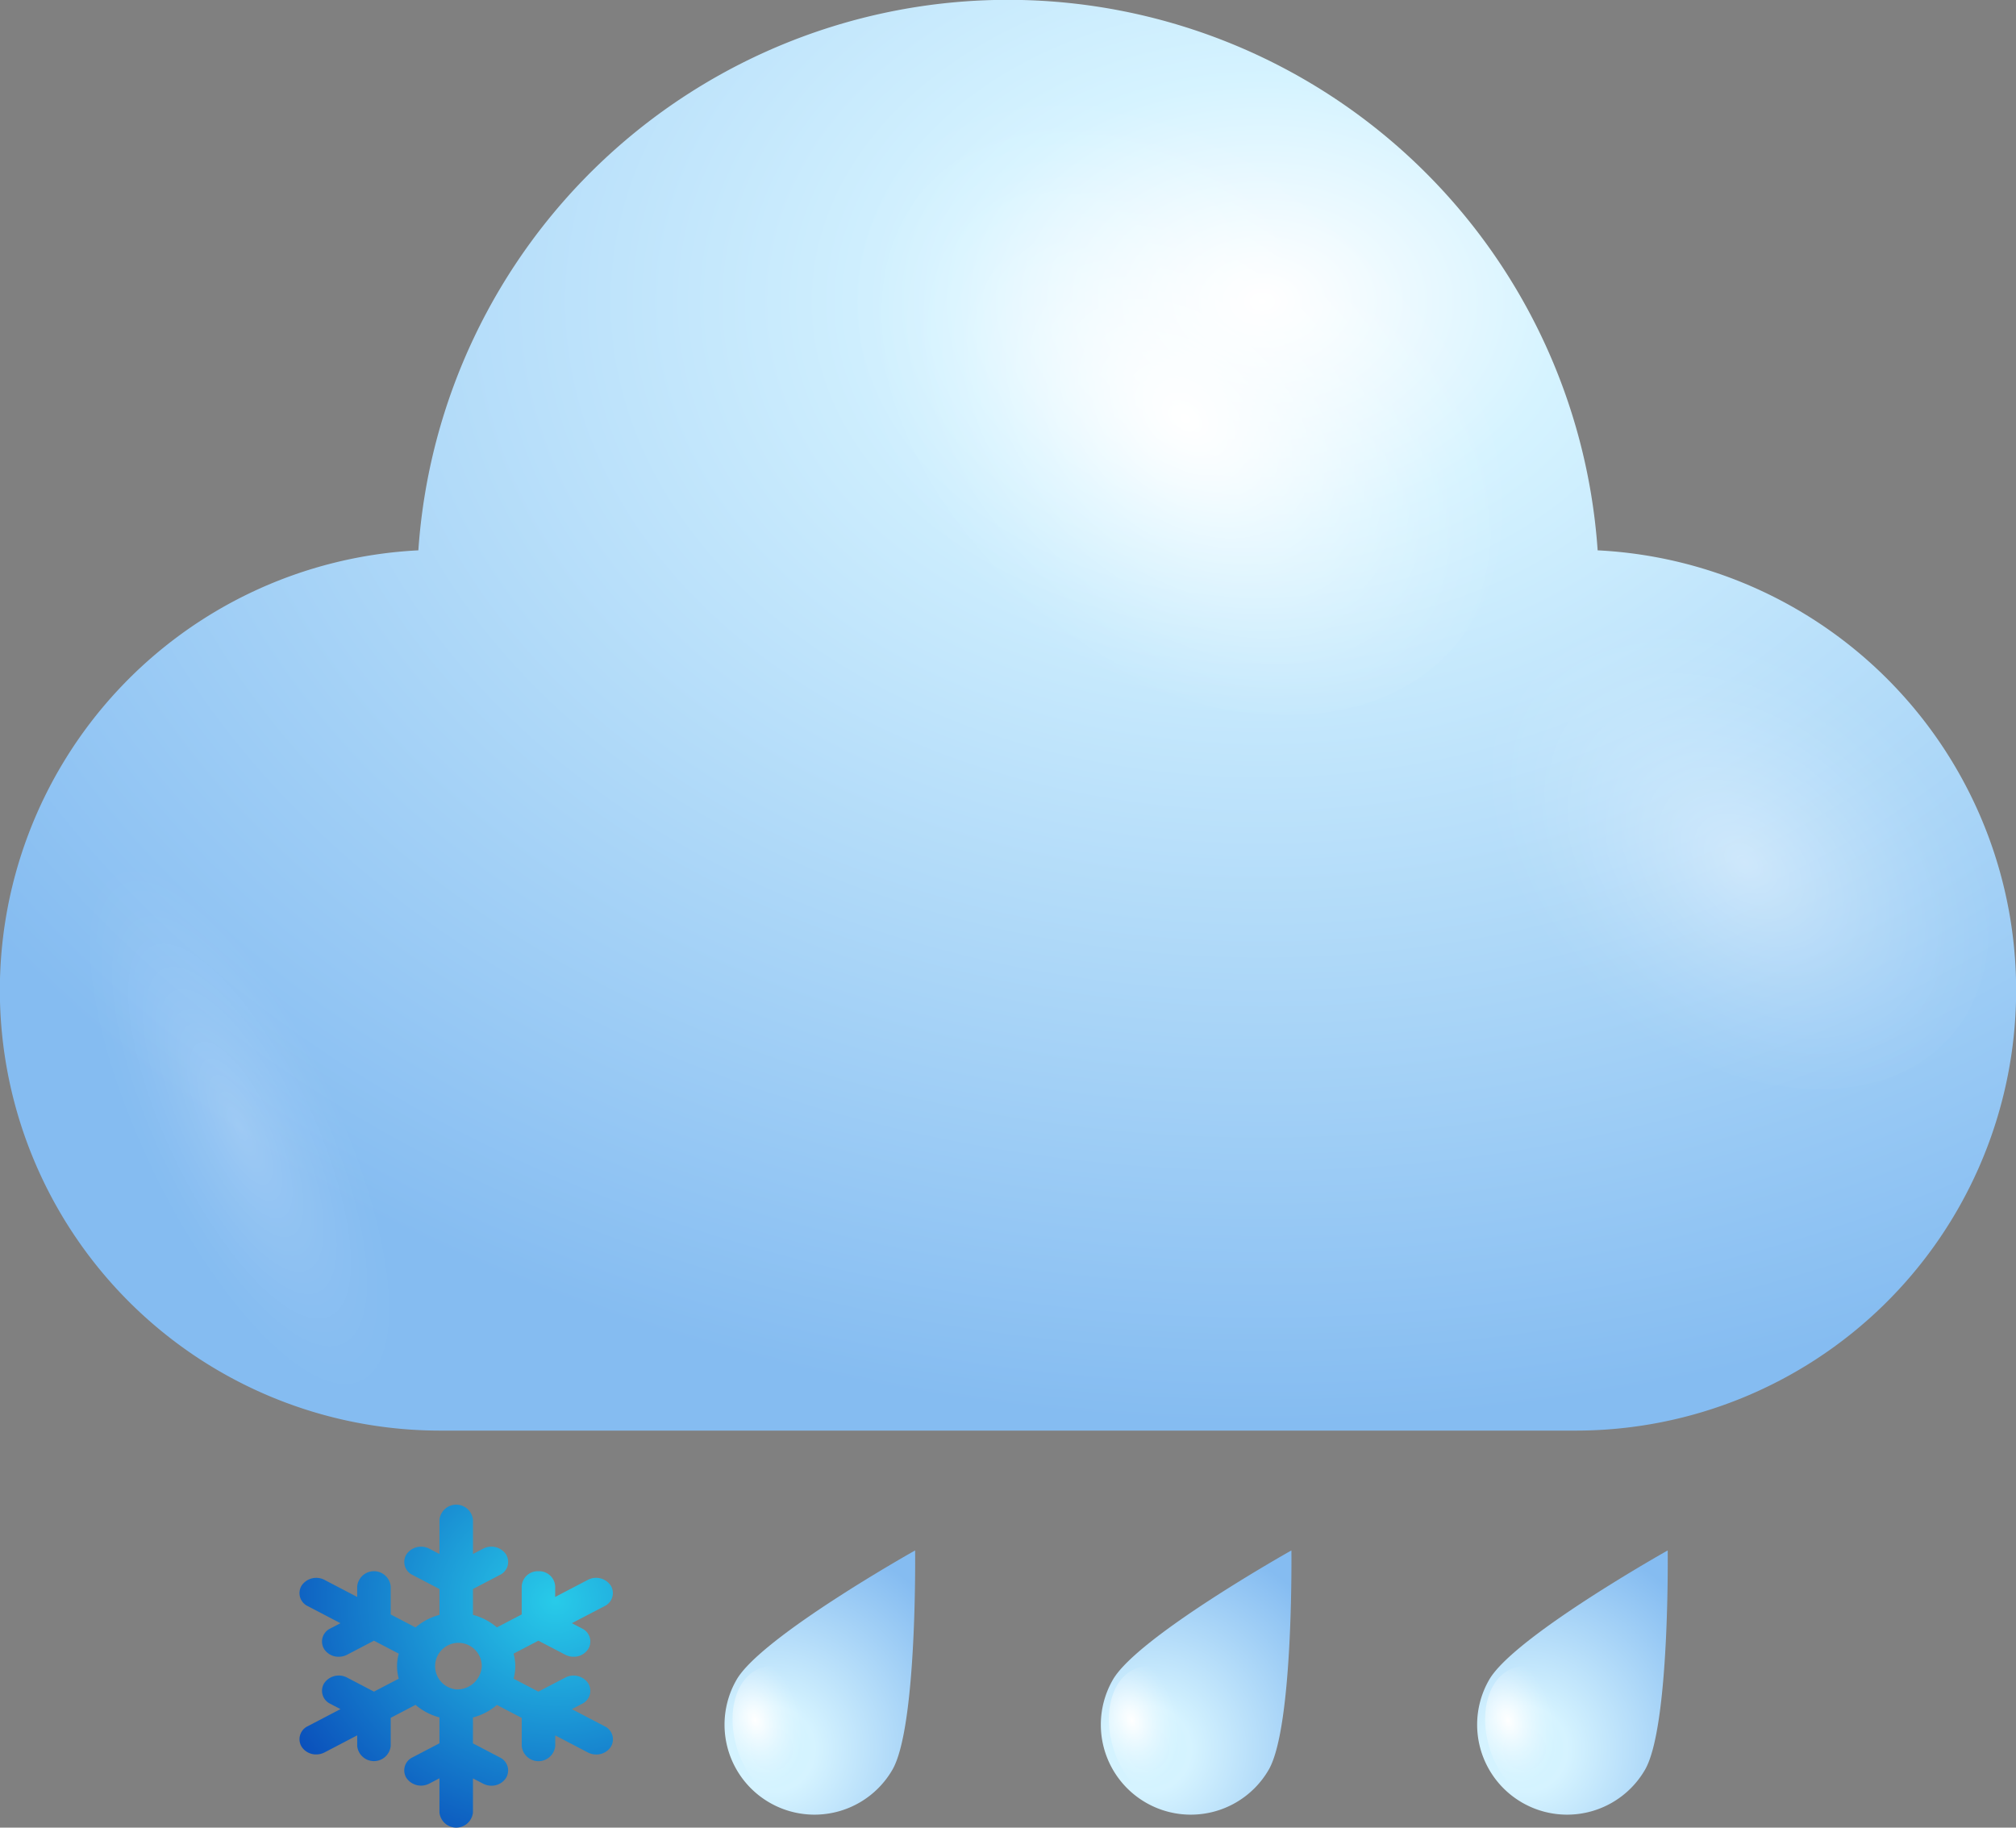 <svg xmlns="http://www.w3.org/2000/svg" xmlns:xlink="http://www.w3.org/1999/xlink" width="92.109" height="83.507" viewBox="0 0 92.109 83.507">
  <rect x="0" y="0" width="92.109" height="83.507" fill="#808080" stroke="none"/>
  <defs>
    <style>
      .cls-1 {
        isolation: isolate;
      }

      .cls-2 {
        fill: url(#radial-gradient);
      }

      .cls-11, .cls-3, .cls-4, .cls-5, .cls-7, .cls-9 {
        mix-blend-mode: overlay;
      }

      .cls-3 {
        fill: url(#radial-gradient-2);
      }

      .cls-4 {
        opacity: 0.4;
        fill: url(#radial-gradient-3);
      }

      .cls-5 {
        opacity: 0.2;
        fill: url(#Degradado_sin_nombre_34);
      }

      .cls-6 {
        fill: url(#radial-gradient-4);
      }

      .cls-7 {
        fill: url(#radial-gradient-5);
      }

      .cls-8 {
        fill: url(#radial-gradient-6);
      }

      .cls-9 {
        fill: url(#radial-gradient-7);
      }

      .cls-10 {
        fill: url(#radial-gradient-8);
      }

      .cls-11 {
        fill: url(#radial-gradient-9);
      }

      .cls-12 {
        fill: url(#radial-gradient-10);
      }
    </style>
    <radialGradient id="radial-gradient" cx="57.669" cy="13.777" r="70.256" gradientTransform="translate(115.339 23.841) rotate(180) scale(1 0.73)" gradientUnits="userSpaceOnUse">
      <stop offset="0" stop-color="#fff"/>
      <stop offset="0.198" stop-color="#d5f3ff"/>
      <stop offset="1" stop-color="#85bcf1"/>
    </radialGradient>
    <radialGradient id="radial-gradient-2" cx="1441.465" cy="-1686.002" r="8.476" gradientTransform="matrix(-0.839, 1.154, -1.619, -1.313, -1466.116, -3858.05)" gradientUnits="userSpaceOnUse">
      <stop offset="0" stop-color="#fff"/>
      <stop offset="0.103" stop-color="#fff" stop-opacity="0.848"/>
      <stop offset="0.29" stop-color="#fff" stop-opacity="0.594"/>
      <stop offset="0.469" stop-color="#fff" stop-opacity="0.382"/>
      <stop offset="0.635" stop-color="#fff" stop-opacity="0.217"/>
      <stop offset="0.783" stop-color="#fff" stop-opacity="0.098"/>
      <stop offset="0.91" stop-color="#fff" stop-opacity="0.026"/>
      <stop offset="1" stop-color="#fff" stop-opacity="0"/>
    </radialGradient>
    <radialGradient id="radial-gradient-3" cx="1441.21" cy="-1701.66" r="6.661" xlink:href="#radial-gradient-2"/>
    <radialGradient id="Degradado_sin_nombre_34" data-name="Degradado sin nombre 34" cx="10.934" cy="51.526" r="4.871" gradientTransform="matrix(0.901, -0.434, 1.263, 2.623, -63.982, -78.879)" xlink:href="#radial-gradient-2"/>
    <radialGradient id="radial-gradient-4" cx="-236.458" cy="133.978" r="9.891" gradientTransform="translate(307.034 82.126) rotate(30.001)" gradientUnits="userSpaceOnUse">
      <stop offset="0" stop-color="#d0f2ff"/>
      <stop offset="0.198" stop-color="#d5f3ff"/>
      <stop offset="1" stop-color="#85bcf1"/>
    </radialGradient>
    <radialGradient id="radial-gradient-5" cx="1632.445" cy="-1606.034" r="1.549" gradientTransform="matrix(-1.304, 0.579, -0.745, -1.946, 966.711, -3991.903)" xlink:href="#radial-gradient-2"/>
    <radialGradient id="radial-gradient-6" cx="-221.568" cy="125.381" r="9.891" xlink:href="#radial-gradient-4"/>
    <radialGradient id="radial-gradient-7" cx="1621.175" cy="-1609.39" r="1.549" gradientTransform="matrix(-1.304, 0.579, -0.745, -1.946, 966.711, -3991.903)" xlink:href="#radial-gradient-2"/>
    <radialGradient id="radial-gradient-8" cx="-206.678" cy="116.785" r="9.891" xlink:href="#radial-gradient-4"/>
    <radialGradient id="radial-gradient-9" cx="1609.905" cy="-1612.745" r="1.55" gradientTransform="matrix(-1.304, 0.579, -0.745, -1.946, 966.711, -3991.903)" xlink:href="#radial-gradient-2"/>
    <radialGradient id="radial-gradient-10" cx="-1523.545" cy="-179.981" r="62.655" gradientTransform="translate(363.608 109.329) scale(0.222 0.201)" gradientUnits="userSpaceOnUse">
      <stop offset="0" stop-color="#28cbe9"/>
      <stop offset="1" stop-color="#0a4fbb"/>
    </radialGradient>
  </defs>
  <g class="cls-1">
    <g id="Слой_2" data-name="Слой 2">
      <g id="OBJECTS">
        <g>
          <path class="cls-2" d="M72.995,25.146a27.004,27.004,0,0,0-53.881,0A20.123,20.123,0,0,0,20.123,65.367H71.986a20.123,20.123,0,0,0,1.009-40.221Z"/>
          <path class="cls-3" d="M46.056,27.648C38.481,21.502,35.522,12.146,39.449,6.746c3.93-5.4,13.256-4.793,20.835,1.348,7.574,6.145,10.529,15.506,6.604,20.902C62.958,34.398,53.631,33.791,46.056,27.648Z"/>
          <path class="cls-4" d="M73.138,45.814c-5.954-4.83-8.279-12.185-5.193-16.428,3.089-4.246,10.418-3.768,16.375,1.059,5.953,4.83,8.275,12.188,5.191,16.428C86.419,51.119,79.089,50.642,73.138,45.814Z"/>
          <path class="cls-5" d="M14.388,46.488C9.995,39.635,4.892,36.338,2.98,39.117c-1.905,2.775.11,10.588,4.5,17.443,4.396,6.854,9.502,10.154,11.407,7.373C20.793,61.148,18.781,53.346,14.388,46.488Z"/>
        </g>
        <g>
          <path class="cls-6" d="M40.775,80.859a4.111,4.111,0,0,1-7.121-4.111c1.135-1.967,8.157-5.906,8.157-5.906S41.911,78.892,40.775,80.859Z"/>
          <path class="cls-7" d="M33.774,80.177c-.637-1.666-.251-3.416.865-3.914,1.115-.496,2.537.453,3.174,2.119.638,1.664.25,3.418-.865,3.912C35.833,82.79,34.412,81.841,33.774,80.177Z"/>
        </g>
        <g>
          <path class="cls-8" d="M57.968,80.859a4.111,4.111,0,0,1-7.121-4.111c1.135-1.967,8.156-5.906,8.156-5.906S59.103,78.892,57.968,80.859Z"/>
          <path class="cls-9" d="M50.968,80.177c-.637-1.666-.251-3.416.865-3.914,1.115-.496,2.537.453,3.174,2.119.638,1.664.25,3.418-.865,3.912C53.026,82.79,51.605,81.841,50.968,80.177Z"/>
        </g>
        <g>
          <path class="cls-10" d="M75.161,80.859a4.111,4.111,0,0,1-7.121-4.111c1.135-1.967,8.156-5.906,8.156-5.906S76.296,78.892,75.161,80.859Z"/>
          <path class="cls-11" d="M68.16,80.177c-.637-1.666-.251-3.416.866-3.914,1.115-.496,2.536.453,3.174,2.119.638,1.664.249,3.418-.865,3.912C70.219,82.79,68.798,81.841,68.16,80.177Z"/>
        </g>
        <path class="cls-12" d="M27.619,78.873l-1.491-.779.461-.241a.658.658,0,0,0,.281-.946.811.811,0,0,0-1.045-.254l-1.227.64-1.133-.591a2.146,2.146,0,0,0,0-1.144l1.133-.592,1.227.641a.822.822,0,0,0,.382.093.783.783,0,0,0,.664-.347.658.658,0,0,0-.28-.946l-.462-.241,1.492-.779a.658.658,0,0,0,.28-.946.81.81,0,0,0-1.045-.253l-1.491.779.001-.482a.732.732,0,0,0-.765-.693h0a.732.732,0,0,0-.765.692l-0,1.282-1.134.592a2.776,2.776,0,0,0-1.093-.573V72.604l1.227-.641a.657.657,0,0,0,.28-.946.81.81,0,0,0-1.045-.254l-.461.241v-1.558a.769.769,0,0,0-1.531,0V71.005l-.462-.241a.811.811,0,0,0-1.045.254.658.658,0,0,0,.28.946l1.227.641v1.182a2.774,2.774,0,0,0-1.094.573l-1.134-.593V72.486a.769.769,0,0,0-1.531,0v.482l-1.491-.779a.81.81,0,0,0-1.045.253.658.658,0,0,0,.28.946l1.491.779-.462.241a.658.658,0,0,0-.28.946.784.784,0,0,0,.664.346.822.822,0,0,0,.382-.093l1.227-.641,1.133.592a2.14,2.14,0,0,0,0,1.144l-1.133.591-1.227-.641a.81.81,0,0,0-1.045.253.657.657,0,0,0,.28.946l.462.241-1.491.779a.657.657,0,0,0-.28.946.782.782,0,0,0,.663.346.822.822,0,0,0,.382-.093l1.49-.779v.482a.769.769,0,0,0,1.531,0l0-1.282,1.134-.593a2.775,2.775,0,0,0,1.093.573v1.183l-1.227.641a.657.657,0,0,0-.28.946.81.81,0,0,0,1.045.253l.462-.241v1.558a.769.769,0,0,0,1.531,0V81.257l.461.241a.822.822,0,0,0,.382.093.782.782,0,0,0,.663-.346.658.658,0,0,0-.279-.946l-1.227-.641V78.475a2.768,2.768,0,0,0,1.094-.573l1.134.592v1.282a.769.769,0,0,0,1.531,0v-.482l1.491.779a.822.822,0,0,0,.382.093.784.784,0,0,0,.664-.346A.658.658,0,0,0,27.619,78.873Zm-6.779-1.682a1.066,1.066,0,1,1,1.172-1.06A1.121,1.121,0,0,1,20.839,77.191Z"/>
      </g>
    </g>
  </g>
</svg>
